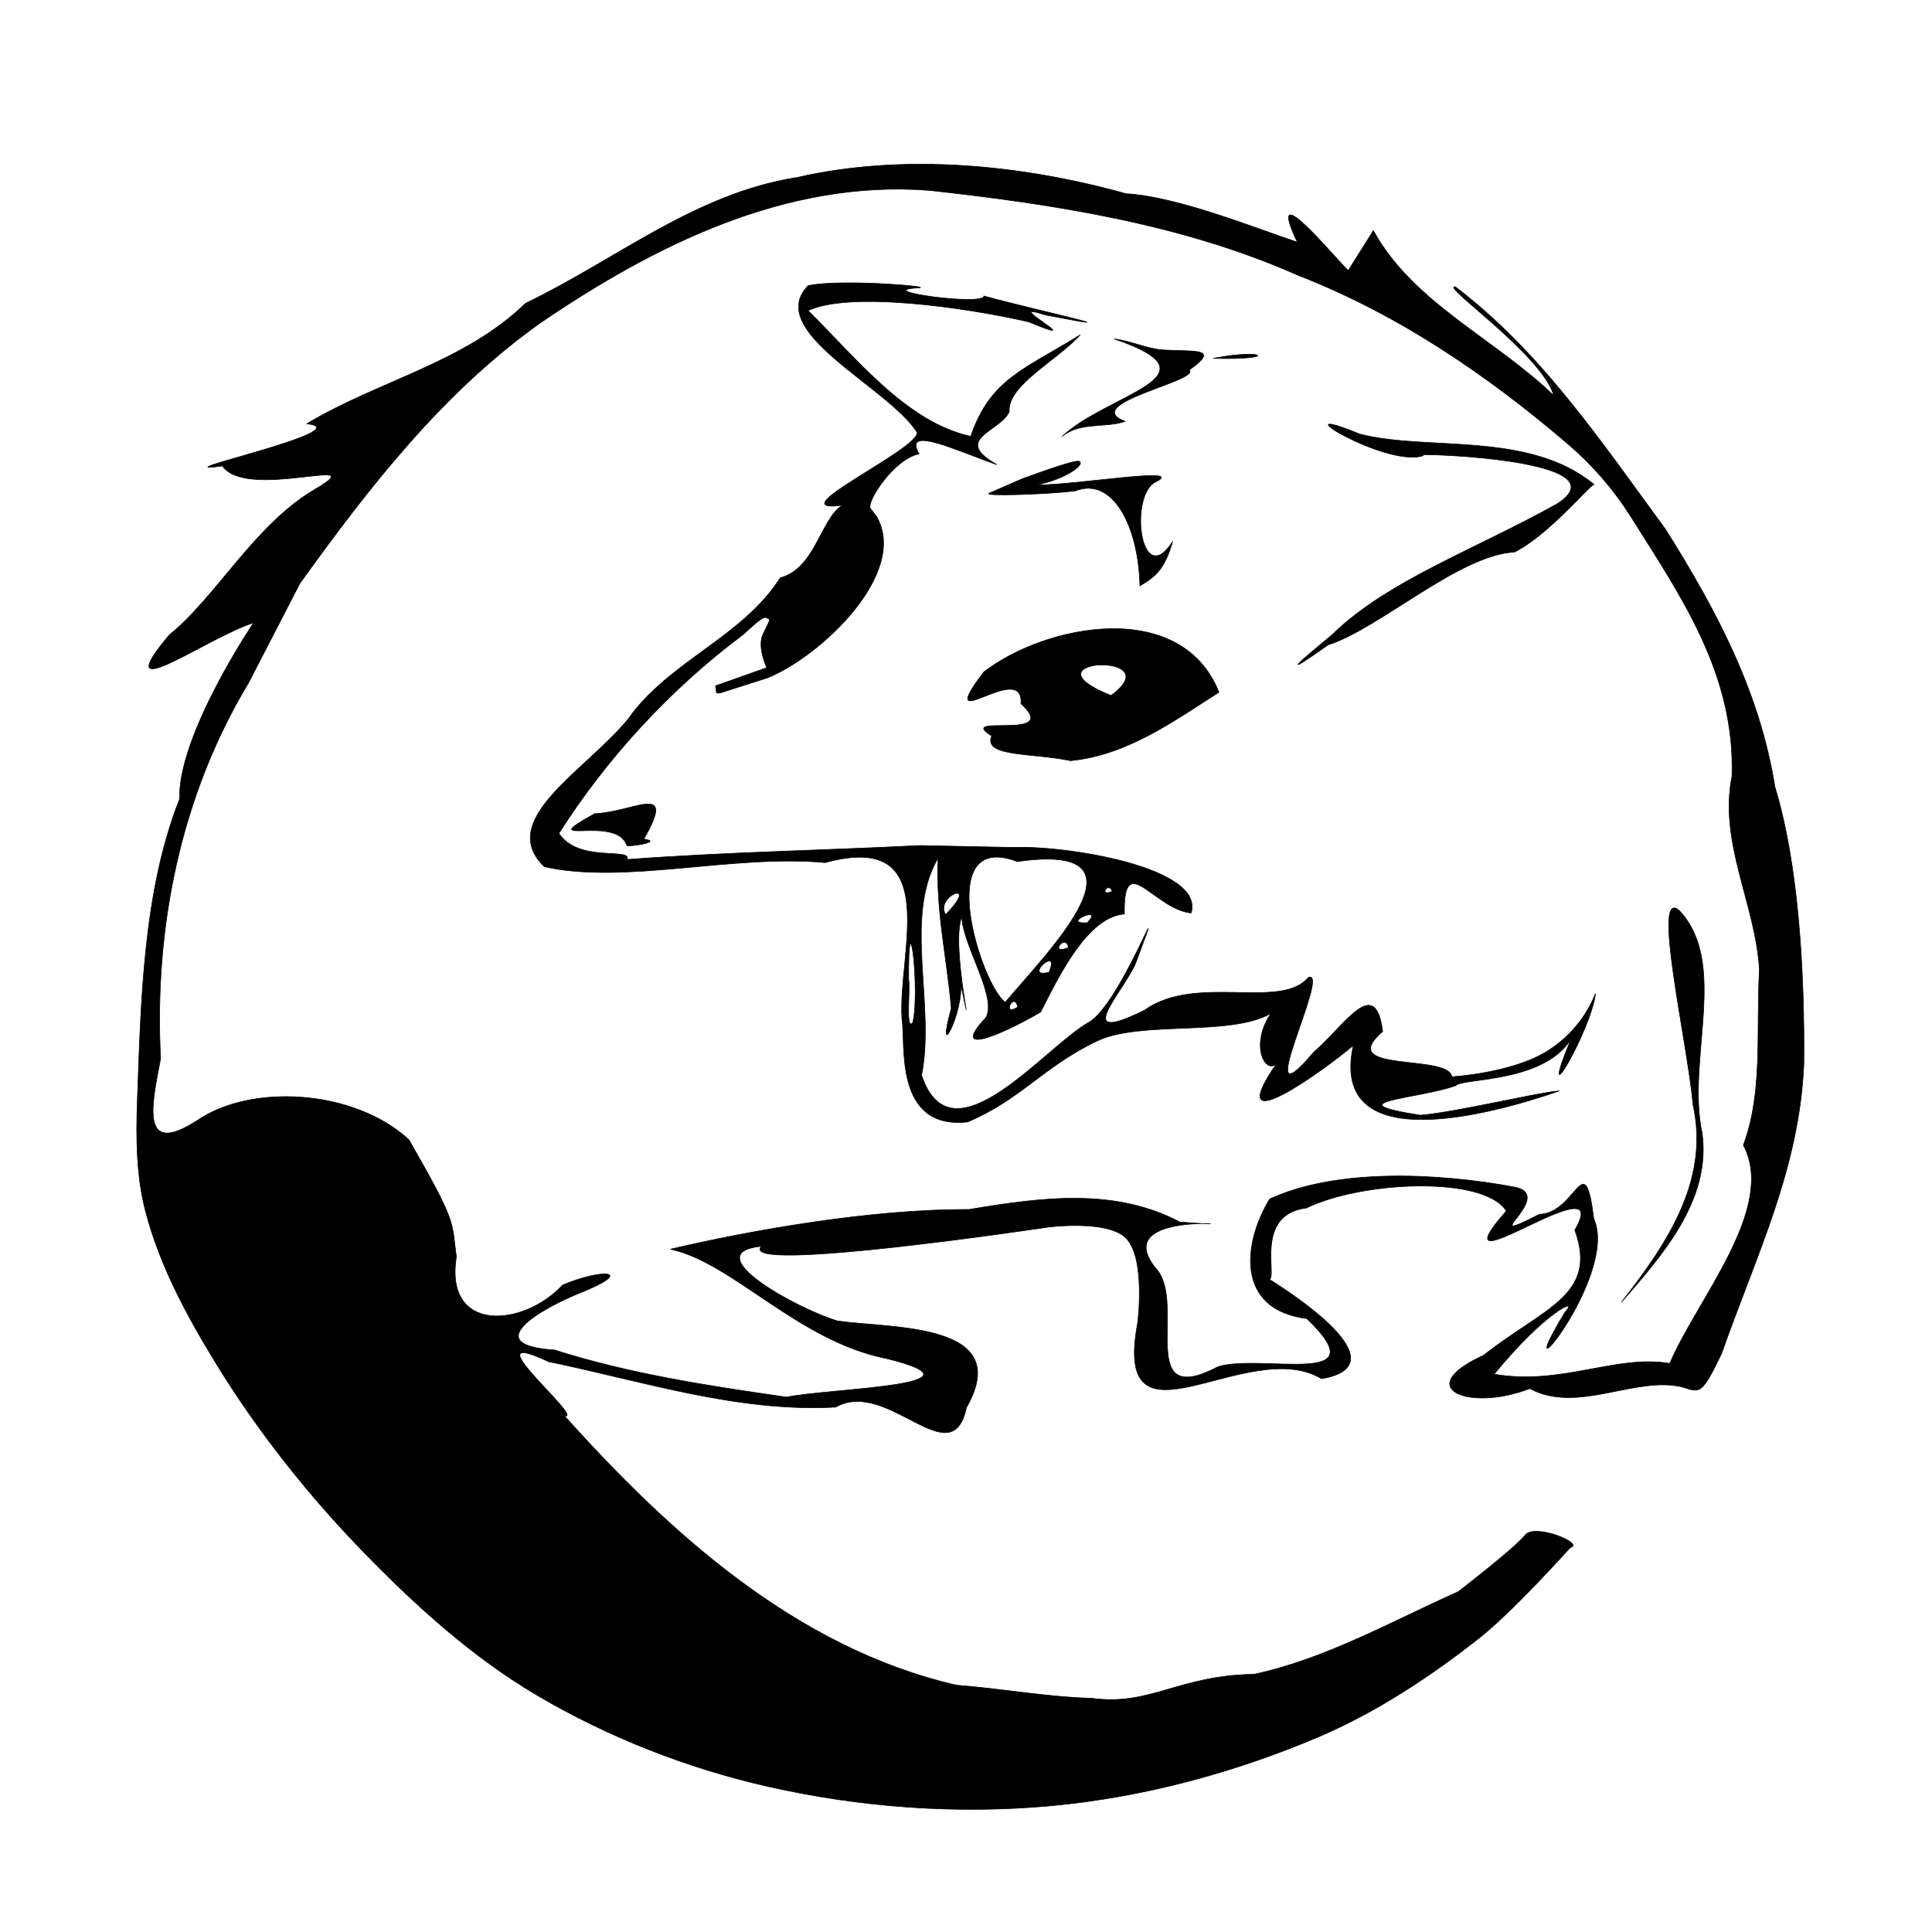 <?xml version="1.0" encoding="UTF-8" standalone="no"?>
<!-- Created with Inkscape (http://www.inkscape.org/) -->

<svg
   xmlns:dc="http://purl.org/dc/elements/1.1/"
   xmlns:cc="http://creativecommons.org/ns#"
   xmlns:rdf="http://www.w3.org/1999/02/22-rdf-syntax-ns#"
   xmlns:svg="http://www.w3.org/2000/svg"
   xmlns="http://www.w3.org/2000/svg"
   xmlns:sodipodi="http://sodipodi.sourceforge.net/DTD/sodipodi-0.dtd"
   xmlns:inkscape="http://www.inkscape.org/namespaces/inkscape"
   version="1.1"
   id="svg1756"
   width="6051.41"
   height="6051.41"
   viewBox="0 0 6051.41 6051.41"
   sodipodi:docname="possum.svg"
   inkscape:version="0.92.2 5c3e80d, 2017-08-06"
   inkscape:export-filename="/home/blake/github/possum/possum.svg.png"
   inkscape:export-xdpi="11.9"
   inkscape:export-ydpi="11.9">
  <defs
     id="defs1760" />
  <sodipodi:namedview
     pagecolor="#ffffff"
     bordercolor="#666666"
     borderopacity="1"
     objecttolerance="10"
     gridtolerance="10"
     guidetolerance="10"
     inkscape:pageopacity="0"
     inkscape:pageshadow="2"
     inkscape:window-width="2560"
     inkscape:window-height="1598"
     id="namedview1758"
     showgrid="false"
     inkscape:zoom="0.16555278"
     inkscape:cx="4327.3324"
     inkscape:cy="2761.0043"
     inkscape:window-x="0"
     inkscape:window-y="54"
     inkscape:window-maximized="1"
     inkscape:current-layer="svg1756"
     showguides="false"
     fit-margin-top="0"
     fit-margin-left="0"
     fit-margin-right="0"
     fit-margin-bottom="0" />
  <path
     id="path10563"
     style="fill:#000000;fill-opacity:1;stroke:#000000;stroke-width:1.89;stroke-miterlimit:4;stroke-dasharray:none;stroke-opacity:1"
     d="m 4918.317,4847.289 c 0,0 -179.798,200.473 -285.108,283.291 -155.647,122.405 -323.943,233.5 -506.242,310.807 -264.702,112.251 -549.107,188.294 -835.412,214.694 -293.892,27.1 -595.475,5.04 -883.391,-59.852 -253.69,-57.178 -501.667,-154.292 -725.743,-286.272 C 1481.945,5191.878 1305.993,5032.875 1143.586,4866.269 965.231,4683.302 804.567,4480.463 671.591,4262.278 581.984,4115.252 498.713,3959.754 455.62,3793.053 c -28.579,-110.556 -29.679,-227.505 -25.521,-341.62 11.199,-307.364 17.056,-657.985 132.499,-948.941 -6.075,-199.807 231.438,-551.402 231.438,-551.402 -133.983,39.242 -466.906,279.352 -263.378,37.171 144.769,-115.593 269.874,-349.493 460.08,-457.981 182.44,-109.078 -219.089,39.085 -293.937,-70.874 -220.998,30.812 442.406,-112.347 264.224,-132.105 224.2,-134.952 492.177,-190.105 685.401,-377.46 282.287,-135.467 529.717,-343.598 848.769,-393.697 340.386,-78.128 713.635,-38.47 1032.14,50.681 161.433,8.701 413.103,111.115 536.182,151.673 -109.381,-231.086 141.363,78.049 159.771,88.325 l 78.399,-124.532 c 123.194,225.598 382.125,339.527 565.338,517.102 -36.412,-128.8 -357.438,-348.013 -308.586,-340.966 271.518,206.256 460.021,490.106 658.24,759.387 159.273,253.758 295.079,508.423 342.746,807.148 74.006,242.432 93.201,578.32 90.639,867.218 -14.3,329.925 -148.399,596.309 -257.651,907.303 -61.134,126.764 -66.368,123.255 -118.571,106.282 -145.883,-40.22 -331.247,84.976 -482.348,3.48 -186.338,72.822 -374.346,0.915 -144.664,-104.174 188.153,-148.6 360.212,-187.409 285.795,-392.224 131.784,-226.274 -455.734,215.078 -214.478,-59.975 -71.013,-111.677 -453.595,-93.575 -626.548,-9.002 -193.826,23.638 -54.122,295.707 -143.272,206.463 95.911,56.953 445.218,284.149 191.265,328.057 -232.158,-138.889 -657.454,258.68 -576.281,-174.616 0,0 26.388,-202.866 -36.93,-266.271 -57.743,-57.822 -242.78,-34.008 -242.78,-34.008 0,0 -980.209,147.666 -898.673,60.037 -208.477,21.23 115.648,197.818 238.425,233.966 169.542,24.352 556.771,3.82 403.576,271.703 -46.145,215.987 -247.205,-94.19 -409.257,-1.854 -306.359,16.965 -603.176,-81.014 -899.665,-142.505 -253.443,-119.402 117.692,183.846 49.922,169.9 329.313,367.197 726.514,728.152 1228.184,843.62 141.342,10.7 281.6,37.126 423.042,40.929 183.588,25.444 270.018,-71.225 509.198,-75.245 223.38,-47.652 432.327,-166.347 639.049,-258.496 0,0 178.11,-136.902 209.396,-177.077 30.162,-38.731 189.257,27.368 141.521,38.814 z m -7.01,-3456.521 c -252.23,-215.87 -531.736,-406.614 -845.615,-528.634 -362.327,-160.767 -762.747,-222.577 -1154.943,-265.858 -449.621,-35.014 -863.975,173.501 -1219.865,416.056 -305.525,217.787 -536.509,515.856 -751.493,814.74 -53.892,104.346 -107.785,208.691 -161.678,313.037 -213.242,354.461 -295.694,768.456 -274.614,1175.675 -29.336,150.42 -64.038,309.407 115.967,193.022 166.865,-114.628 489.464,-97.48 661.492,60.836 153.269,266.399 133.419,254.811 148.884,367.228 -38.244,239.774 209.129,221.311 333.126,87.873 127.298,-52.993 230.059,-45.093 53.521,25.12 -117.141,46.951 -321.458,163.117 -78.812,178.653 234.124,74.727 483.159,112.755 726.612,147.536 131.537,-27.515 657.931,-35.599 314.588,-120.401 -280.545,-55.448 -481.942,-300.694 -678.488,-342.932 255.802,-59.997 631.351,-125.925 934.376,-124.318 235.743,-39.678 458.897,-67.01 661.199,39.216 310.359,25.277 -249.125,-53.739 -69.115,152.473 86.184,113.665 -68.247,435.742 189.477,300.433 137.609,-41.242 506.338,68.744 277.106,-150.51 -224.232,-28.28 -200.01,-236.869 -116.169,-374.485 204.382,-94.686 518.314,-83.905 769.397,-36.918 129.185,28.312 -135.798,192.17 75.461,84.978 117.133,-4.355 141.387,-218.168 170.143,13.227 81.884,180.176 -283.976,611.879 -88.988,291.694 44.514,-47.234 -60.481,-2.859 -222.866,195.75 212.624,36.54 379.572,-62.357 550.077,-33.743 86.37,-202.935 335.296,-486.801 230.401,-683.745 62.005,-165.926 39.627,-348.045 50.27,-550.787 -12.402,-204.871 -127.786,-397.671 -85.807,-604.797 9.98,-320.193 -159.397,-562.787 -316.998,-813.179 -53.288,-84.668 -120.439,-162.02 -196.647,-227.241 z m -167.511,338.453 c -173.66,8.475 -423.433,239.776 -583.56,290.458 -161.27,113.943 -88.812,52.109 14.008,-33.097 171.722,-168.091 451.111,-267.3 705.002,-409.553 225.897,-149.16 -543.668,-160.585 -420.38,-150.049 -118.129,39.941 -467.172,-176.812 -199.771,-67.43 212.152,54.87 528.116,-10.839 733.846,157.768 -12.365,0.449 -140.672,157.108 -249.145,211.904 z m 334.675,2349.86 c 139.574,-178.939 277.906,-379.692 224.456,-618.462 -16.843,-193.341 -132.376,-690.269 -42.036,-607.559 153.657,164.817 21.033,466.599 70.492,696.555 29.305,212.019 -130.447,387.951 -252.912,529.466 z M 2745.757,1618.143 c 100.882,176.114 -173.615,436.841 -341.591,504.915 l -117.032,37.313 c -18.757,5.98 -42.224,15.948 -43.337,7.38 l -2.55,-19.614 c 0,0 111.705,-39.696 160.346,-56.733 0,0 -31.454,-66.221 -11.03,-106.317 23.952,-47.023 21.026,-44.909 15.445,-47.626 l -6.352,-3.092 c -6.634,-3.229 -22.818,7.017 -70.266,51.96 -229.251,170.295 -431.112,391.043 -578.74,623.914 60.437,93.224 228.384,43.274 213.88,81.83 304.909,-22.988 612.422,-28.297 916.526,-43.718 l 290.604,5.916 c 167.183,-7.156 603.561,62.979 559.157,205.5 -116.995,-12.581 -213.017,-201.969 -208.905,3.096 -117.264,8.725 -207.624,199.581 -262.176,306.874 -117.32,68.688 -289.738,144.087 -172.229,18.176 38.45,-61.934 -73.877,-230.426 -74.955,-316.849 -36.682,88.901 49.339,455.091 -4.069,207.82 12.262,86.928 -80.774,268.089 -28.88,79.626 -14.103,-163.42 -48.825,-303.989 -41.333,-471.143 -109.007,184.821 -7.755,461.188 -51.747,680.74 94.5,280.803 384.638,-87.472 523.197,-165.539 99.66,-54.69 258.064,-482.701 151.85,-197.941 -24.342,82.961 -222.033,280.253 22.705,159.97 160.687,-115.963 427.75,0.418 513.398,-102.831 74.308,-28.495 -190.363,479.457 16.47,234.586 96.179,-82.081 193.752,-247.318 216.599,-65.673 -152.745,132.118 207.434,68.975 216.617,142.126 82.267,-6.079 212.66,-28.149 294.439,-77.596 94.364,-57.056 135.762,-134.992 155.581,-182.838 -13.007,113.965 -188.559,413.75 -77.414,143.879 -89.432,136.878 -338.166,119.621 -359.66,143.854 -120.506,43.152 -384.85,50.273 -111.569,93.004 111.781,-9.198 374.985,-72.689 435.033,-76.133 -199.136,69.423 -723.433,217.431 -644.97,-142.443 -83.22,70.936 -422.871,319.119 -237.696,53.057 -31.754,43.741 -90.869,-45.868 -20.731,-153.319 -127.484,73.181 -407.189,21.172 -544.071,86.206 -166.835,79.266 -239.325,183.724 -405.723,253.732 -232.617,24.813 -192.918,-245.003 -205.526,-323.35 -13.879,-205.462 133.717,-591.074 -240.514,-489.017 -289.016,-26.818 -628.674,69.331 -879.791,12.778 -151.687,-147.016 130.452,-300.59 263.06,-462.802 127.177,-180.784 358.366,-255.875 475.851,-441.8 111.748,-30.312 126.176,-185.64 195.332,-227.666 -210.04,29.576 239.002,-174.254 233.729,-227.928 -91.18,-143.384 -481.458,-316.202 -341.306,-459.749 101.251,-21.358 383.889,2.345 349.065,6.821 -164.171,7.695 203.019,58.052 201.425,25.633 136.557,38.297 525.235,123.399 191.277,59.162 -149.051,-49.897 156.967,108.93 -50.598,21.898 -206.437,-47.348 -563.014,-96.162 -691.652,-35.333 147.975,145.339 306.369,349.121 509.53,393.95 62.06,-180.163 166.805,-208.706 343.274,-318.179 -72.726,80.54 -229.208,158.412 -222.542,240.69 -26.857,62.288 -181.648,85.398 -39.012,165.887 -116.575,-39.695 -296.649,-126.973 -243.481,-33.493 -78.739,15.187 -169.049,154.571 -151.595,171.854 z m 113.801,1583.846 c 22.484,-109.408 -15.417,-406.836 -13.504,-132.29 6.362,14.244 -11.516,167.022 13.504,132.29 z m 328.003,-47.666 c -10.794,-52.541 -52.353,33.395 0,0 z m -38.781,-15.187 c 131.343,-156.313 480.028,-503.843 38.02,-440.55 -269.858,-102.386 -111.767,390.964 -38.02,440.55 z m 96.128,-14.834 c 49.741,6.829 -85.944,5.801 0,0 z m 40.949,-79.149 c 37.293,-89.239 -85.602,22.555 0,0 z m 60.898,-77.132 c -8.505,-47.967 -64.242,26.202 0,0 z m 58.563,-77.858 c 57.509,-58.783 -87.228,4.996 0,0 z m -443.562,-25.388 c 112.403,-114.718 -35.648,-59.4 0,0 z m 521.955,-72.866 c -12.258,-33.574 -43.713,19.105 0,0 z m 242.865,319.779 c 0.305,-0.821 0.305,-0.821 0,0 z M 1963.346,2648.304 c -31.811,-99.966 -297.783,9.473 -100.866,-99.655 125.113,-5.431 258.305,-101.773 154.015,79.583 64.395,8.739 -50.516,24.937 -53.149,20.073 z M 3353.355,2382.633 c -120.926,-25.303 -275.439,-11.164 -247.138,-77.645 -117.43,-72.703 222.645,19.233 91.656,-101.095 9.225,-142.103 -280.846,117.608 -116.528,-99.023 193.64,-149.563 618.287,-233.313 736.571,63.444 -142.458,90.931 -287.573,196.934 -464.561,214.319 z m 126.667,-204.175 c 191.691,-139.849 -288.226,-115.172 0,0 z m -33.202,-113.027 c -1.831,0.708 -1.831,0.708 0,0 z m 123.584,-230.512 c -4.559,-191.281 -87.149,-342.75 -202.102,-297.471 -86.714,11.207 -292.475,17.351 -270.397,7.679 l 103.994,-45.556 c 66.669,-23.865 165.314,-59.606 178.14,-54.513 19.76,7.847 -35.053,52.997 -132.231,73.969 127.925,0.353 485.69,-61.921 365.837,-6.434 -77.378,56.833 -37.639,335.425 59.3,183.53 -23.523,81.071 -48.808,108.165 -102.54,138.795 z m -244.139,-467.312 c 142.598,-135.13 507.428,-189.154 163.968,-306.01 51.879,6.059 103.028,31.797 156.326,34.686 98.686,5.349 176.213,-6.699 78.22,62.668 37.401,33.144 -346.025,105.4 -200.681,160.852 -62.339,21.781 -142.218,0.353 -197.833,47.804 z m -359.026,-9.353 c 1.178,0 1.178,0 0,0 z m 832.827,-235.784 c 162.173,-31.748 208.855,5.758 0,0 z"
     inkscape:export-xdpi="96"
     inkscape:export-ydpi="96"
     inkscape:connector-curvature="0" />
</svg>
